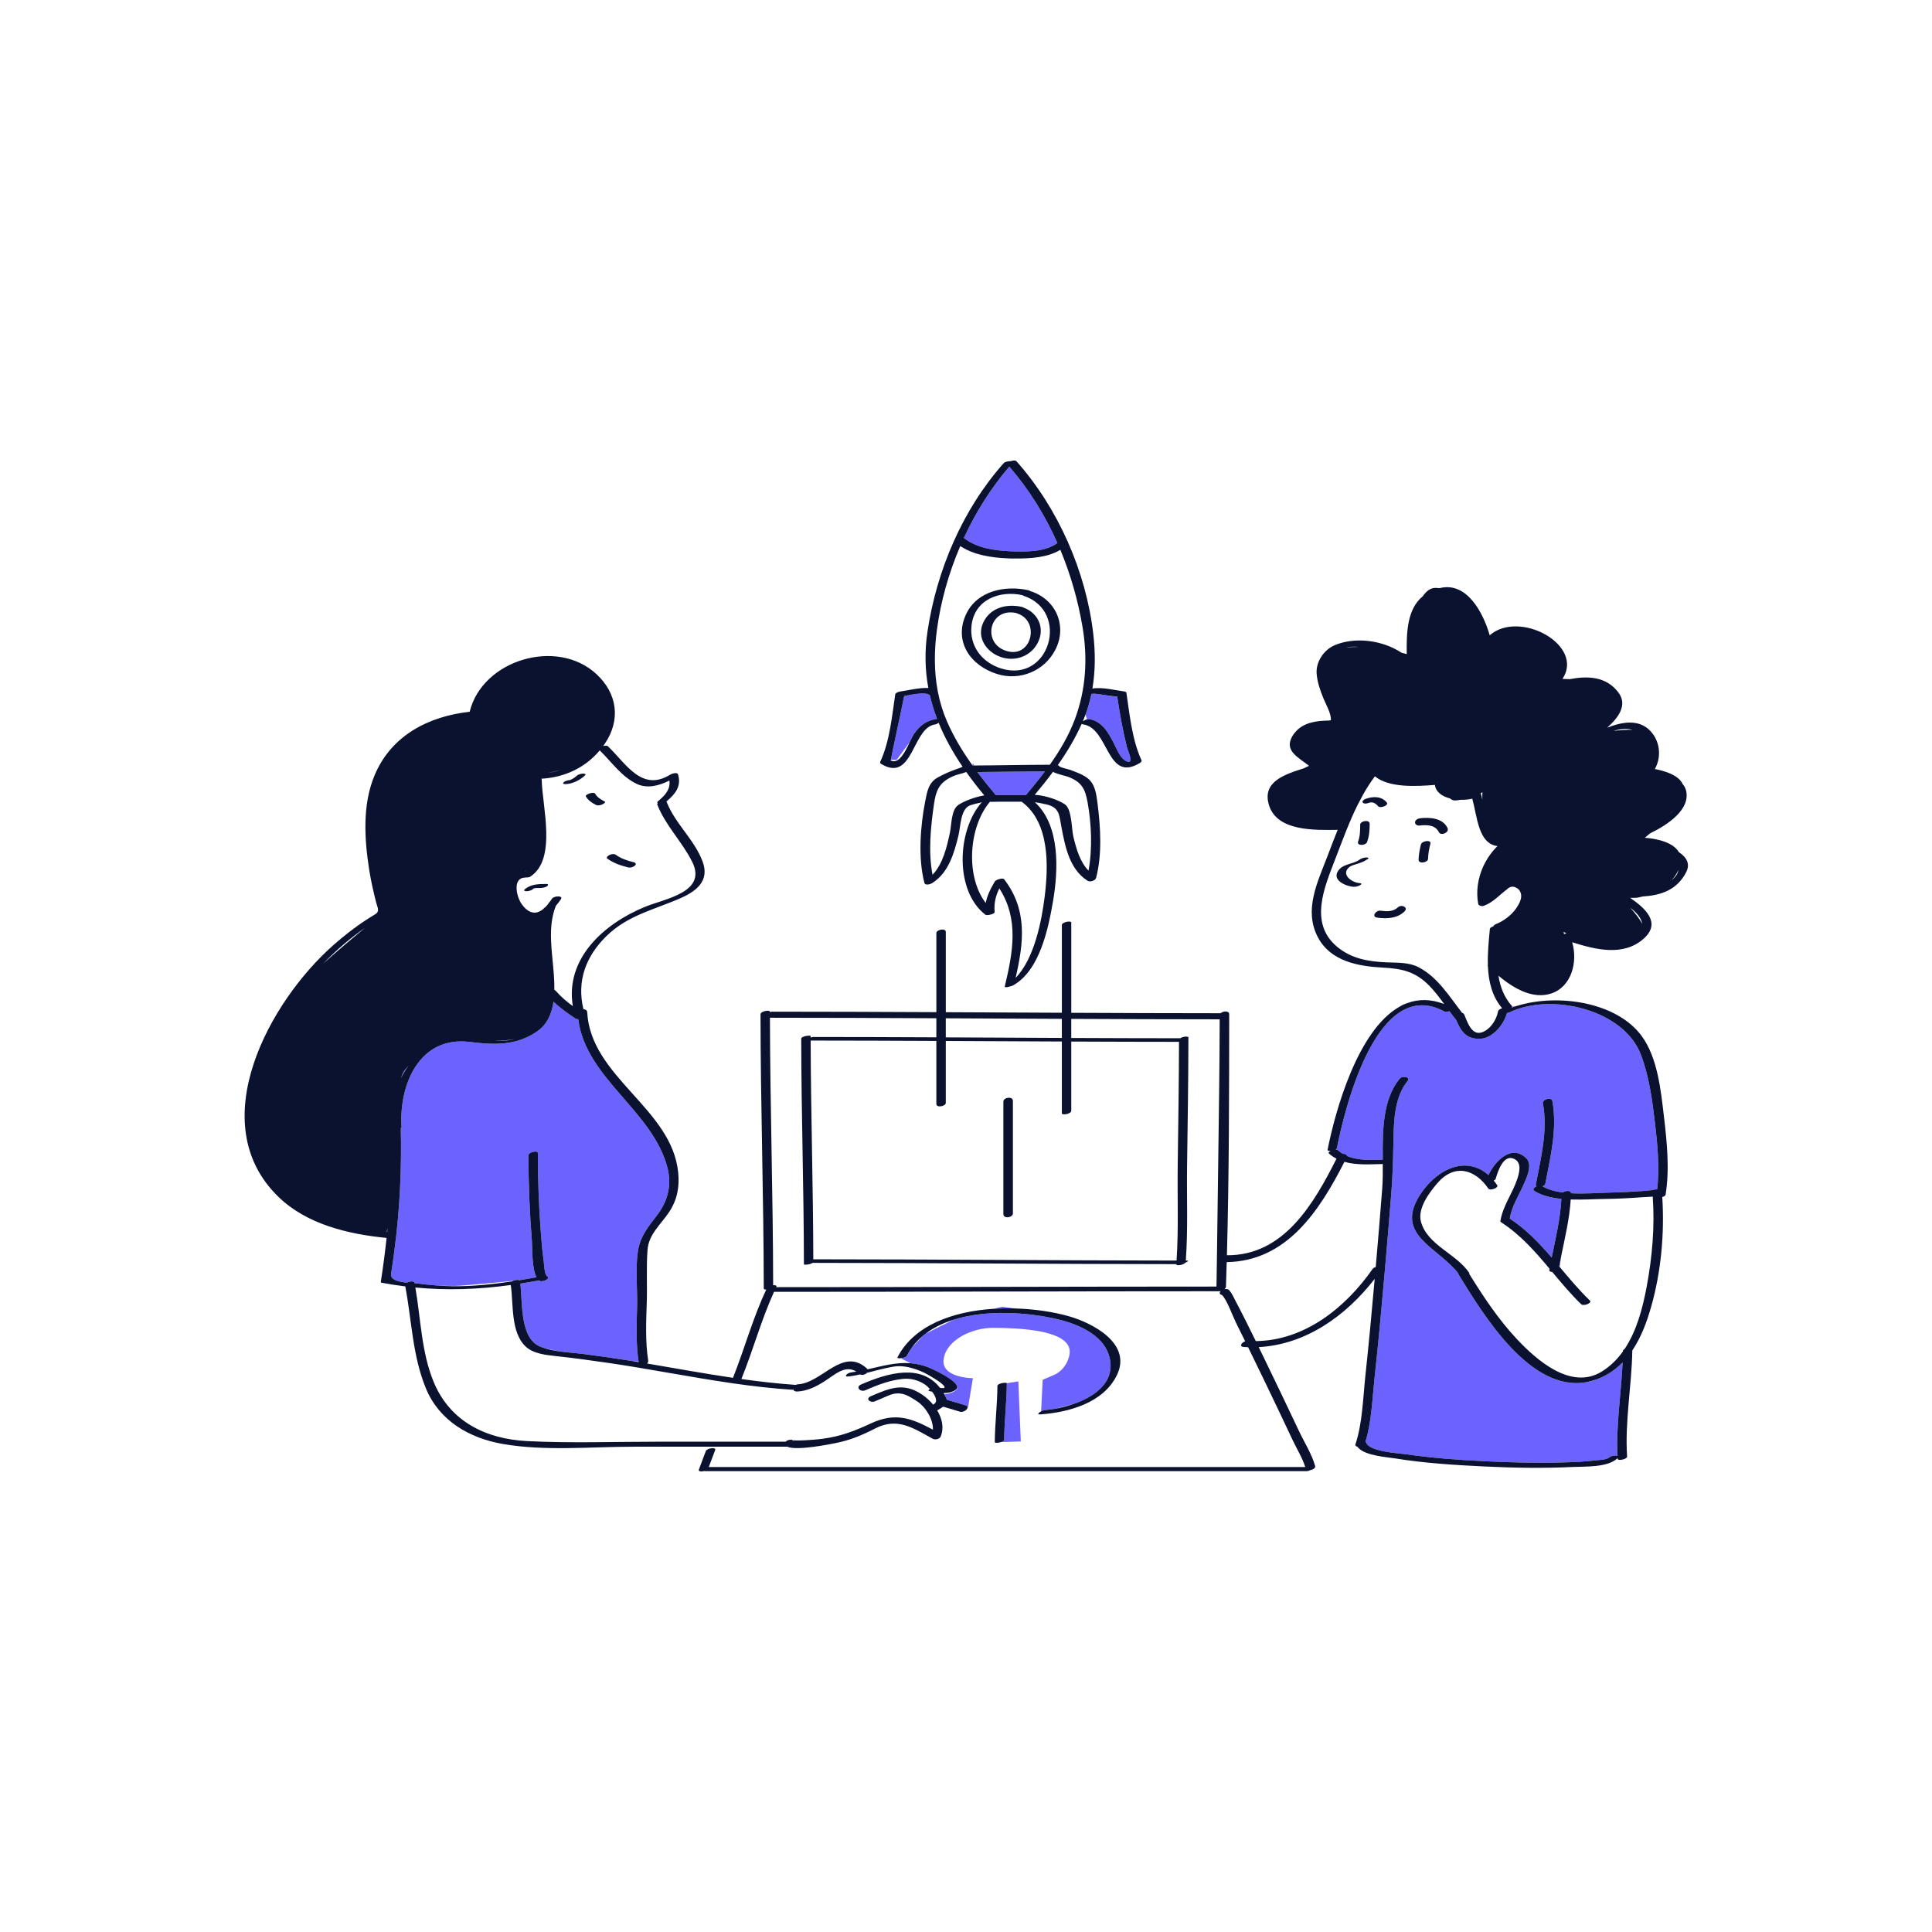 <?xml version="1.0" standalone="no"?>
<svg version="1.1" id="Layer_1" xmlns="http://www.w3.org/2000/svg" xmlns:xlink="http://www.w3.org/1999/xlink" x="0px" y="0px" width="595.28px" height="595.28px" viewBox="0 0 595.28 595.28" enable-background="new 0 0 595.28 595.28" xml:space="preserve">
<path id="color_x5F_2" fill="#6c63ff" d="M313.77,425.633l0.75,18.5l-6.104,0.203c0.541-0.167,0.987-0.422,0.99-0.743
	c0.046-5.796,0.766-11.553,0.813-17.348c0-0.021-0.012-0.037-0.023-0.055C311.754,425.969,313.77,425.633,313.77,425.633z
	 M312.653,403.15l-3.884-0.518l-2.753,0.636C308.238,403.122,310.463,403.092,312.653,403.15z M325.854,406.473
	c-8.895-2.088-21.787-3.092-32.109,0.173l-8.526,4.263c-0.317,0.24-0.629,0.487-0.933,0.743l-3.32,3.559
	c-0.578,0.793-1.106,1.637-1.572,2.539c-0.18,0.348-0.818,0.588-1.451,0.699l-0.172,0.185c0,0,1.197,0.599,2.786,1.394
	c2.051,0.162,4.151,0.652,6.356,1.645c1.107,0.498,8.105,3.736,8.025,5.782c0.083,0.234,0.049,0.463-0.168,0.68
	c-1.06,1.06-2.863,1.37-3.834,1.461c0.296,0.529,0.574,1.1,0.838,1.704c1.89,0.579,3.804,1.081,5.684,1.695
	c0.455,0.148,0.642,0.383,0.651,0.64h0.161l1.5-9c0,0-10,0-9-6s9-9.5,15-9.5c8.25,0,22.447,0.643,23.75,6.5
	c0.5,2.25-1.25,6.5-4.75,8s-3.5,1.5-3.5,1.5l-0.486,9.731c0.388-0.206,0.817-0.37,1.094-0.391c0.939-0.07,1.983-0.199,3.088-0.39
	l5.383-1.346c1.993-0.661,3.967-1.516,5.715-2.591c0.629-0.418,1.302-0.891,1.981-1.406c2.789-2.281,4.562-5.311,4.063-9.227
	C341.117,411.742,332.604,408.058,325.854,406.473z M344.306,215.124c-0.036-0.236-0.034-0.38-0.02-0.484
	c-0.841-0.099-1.681-0.196-2.522-0.279c-0.963-0.096-4.609-0.855-5.401-0.549l-0.124,0.207c-0.441,2.085-1.032,4.146-1.781,6.177
	l0.477,1.431c0.215-0.053,0.415-0.078,0.572-0.056c4.046,0.591,5.997,4.164,7.713,7.495c0.872,1.694,1.891,4.498,3.722,5.432
	c2.768,1.409,0.561-3.165,0.257-4.393C345.975,225.168,345.076,220.149,344.306,215.124z M281.6,226.162
	c1.723-2.506,3.799-4.169,6.858-4.616c0.104-0.016,0.196-0.021,0.285-0.026c-0.918-2.399-1.68-4.852-2.258-7.364
	c-0.039-0.017-0.081-0.031-0.114-0.053c-1.446-0.934-5.262-0.124-7.782,0.358c-0.728,3.864-3.813,17.806-4.11,19.672h1.791
	l4.023-5.46C280.783,227.641,281.217,226.718,281.6,226.162z M306.402,247.011c-0.396,0-0.793,0-1.188,0l0.056,0.122l3.052-0.122
	c-0.551,0-1.101,0-1.651,0C306.578,247.018,306.488,247.017,306.402,247.011z M299.66,235.864c0.147-0.001,0.295-0.003,0.443-0.004
	l-0.334-0.728l-0.164,0.654C299.624,235.813,299.642,235.839,299.66,235.864z M316.139,244.953c1.986-2.362,3.961-4.782,5.835-7.282
	c-6.944,0.028-13.889,0.172-20.834,0.213c1.761,2.345,3.604,4.636,5.504,6.889c0.041,0.049,0.067,0.098,0.082,0.147
	c0.059,0.009,0.114,0.021,0.171,0.03c3.066,0,6.131,0,9.197,0C316.109,244.95,316.122,244.953,316.139,244.953z M311.992,172.074
	c-0.629-0.009-1.275-0.028-1.93-0.059c0.623,0.074,1.199,0.117,1.707,0.117c0.348,0,0.725-0.019,1.12-0.05
	C312.587,172.081,312.286,172.078,311.992,172.074z M295.875,168.249c-0.012,0.025-0.023,0.053-0.034,0.078
	c0.099,0.033,0.211,0.07,0.333,0.111C296.074,168.375,295.973,168.314,295.875,168.249z M311.386,169.856
	c4.487,0.176,10.572,0.302,14.417-2.543c-3.782-8.537-8.724-16.541-14.826-23.53c-5.591,6.515-10.309,13.987-13.99,21.961
	c0.027,0.019,0.058,0.031,0.083,0.052C300.924,168.896,306.582,169.667,311.386,169.856z M465.898,310.165
	c-0.011,0.115-0.089,0.234-0.215,0.348c0.64-0.24,1.299-0.458,1.972-0.66L465.898,310.165z M480.967,387.317
	c-0.193,0.957-0.378,1.916-0.553,2.875c0.061,0.072,0.121,0.144,0.183,0.216L480.967,387.317z M418.27,446.133
	c0,0,0.128,0.021,0.361,0.061c-0.091-0.096-0.174-0.195-0.25-0.298C418.311,446.05,418.27,446.133,418.27,446.133z M431.27,310.133
	c-0.019,0.015-0.039,0.033-0.057,0.048c0.791-0.446,1.607-0.824,2.444-1.132C432.757,309.276,431.937,309.614,431.27,310.133z
	 M509.95,346.186c-0.839-7.093-1.812-14.541-4.377-21.255c-5.364-14.033-27.796-19.117-40.472-13.004
	c-0.174,0.084-0.465,0.149-0.781,0.189c-0.973,3.605-4.393,7.809-8.291,7.941c-4.463,0.152-5.916-2.459-7.476-6.009
	c-0.076-0.04-0.146-0.087-0.195-0.149c-0.61-0.763-1.199-1.547-1.782-2.339c-0.559,0.196-1.155,0.298-1.473,0.126
	c-20.478-11.115-30.501,28.482-33.189,42.076c-0.031,0.16-0.188,0.307-0.406,0.434c0.28-0.009,0.522,0.035,0.665,0.164
	c0.501,0.45,1.03,0.83,1.579,1.158c0.631-0.028,1.204,0.18,1.261,0.645c3.351,1.451,7.319,1.262,11.038,1.15
	c-0.059-8.824-0.1-18.391,5.18-24.928c0.777-0.963,3.546-0.646,2.402,0.77c-4.291,5.312-4.204,13.406-4.324,19.896
	c-0.088,4.768-0.227,9.493-0.601,14.246c-0.65,8.248-1.339,16.492-2.063,24.734c-0.957,10.896-1.945,21.794-3.139,32.668
	c-0.695,6.326-0.88,13.355-2.779,19.503c0.078,0.062,0.143,0.136,0.176,0.231c0.982,2.869,9.848,3.304,12.179,3.638
	c8.024,1.147,16.126,1.766,24.22,2.155c8.122,0.39,16.271,0.609,24.4,0.37c3.288-0.097,6.592-0.214,9.857-0.626
	c1.231-0.154,3.503-0.126,4.475-1.034c0.424-0.396,1.797-0.583,2.355-0.348c-0.486-9.585,1.128-19.215,1.563-28.806
	c-2.158,2.209-4.754,4.016-7.935,5.208c-0.069,0.026-0.138,0.042-0.207,0.066c-0.907,0.382-1.857,0.656-2.846,0.78
	c-17.483,3.345-32.072-21.021-39.548-33.138c-0.07-0.114-0.093-0.227-0.086-0.337c-6.207-8.049-19.605-11.721-11.974-23.932
	c5.075-8.119,14.296-12.59,21.27-6.375c2.052-4.404,7.208-9.654,11.704-5.11c1.947,1.968-0.012,6.123-0.897,8.09
	c-1.505,3.345-3.683,6.752-4.247,10.429c5.047,3.328,9.081,7.563,12.916,12.007c1.221-5.993,2.67-11.965,2.984-18.077
	c-3.035-0.301-5.921-0.974-8.242-2.388c-0.771-0.471-0.207-1.126,0.592-1.476c-0.169-0.138-0.258-0.339-0.205-0.619
	c1.557-8.268,3.715-16.493,2.174-24.934c-0.235-1.29,2.671-2.023,2.898-0.777c1.572,8.617-0.556,16.996-2.146,25.449
	c-0.073,0.388-0.43,0.691-0.869,0.884c1.75,1.019,3.911,1.592,6.234,1.897c0.78-0.6,2.557-0.752,2.541,0.234
	c4.045,0.229,8.283-0.115,11.509-0.191c0.831-0.02,1.661-0.056,2.492-0.082l7.001-0.351c0.249-0.018,0.499-0.025,0.748-0.045
	c1.056-0.083,2.112-0.162,3.163-0.286c0.55-0.064,1.382-0.444,1.057-0.153c0.186-0.087,0.386-0.153,0.589-0.195
	C511.354,359.71,510.727,352.757,509.95,346.186z M124.77,329.633c-0.481,0.589-0.879,1.459-1.211,2.521
	c0.645-1.304,1.407-2.56,2.301-3.763C125.486,328.794,125.119,329.205,124.77,329.633z M178.17,314.03
	c-0.303,0.015-0.594-0.038-0.824-0.191c-2.398-1.601-4.729-3.244-6.803-5.211c-0.509,3.565-1.85,6.9-4.951,9.084
	c-6.417,4.516-13.3,4.27-20.776,3.326c-15.735-1.986-21.91,13.354-21.097,26.207c0.008,0.131-0.078,0.253-0.222,0.363
	c0.281,12.553-0.307,25.076-1.956,37.538c-0.324,2.445-0.656,4.89-1.037,7.327c-0.299,1.916,2.463,2.494,4.896,2.732
	c0.814-0.456,2.2-0.584,2.319,0.039c0.009,0.045,0.016,0.09,0.024,0.135c0.267,0.02,0.507,0.038,0.688,0.061
	c1.896,0.237,3.797,0.445,5.702,0.601c2.847,0.169,5.585,0.238,7.636,0.092c6.448-0.46,14.998-1.344,16.31-1.479
	c0.645-0.294,1.519-0.404,1.923-0.182c1.773-0.291,3.545-0.604,5.314-0.93c-1.511-2.787-1.262-9.081-1.43-11.167
	c-0.706-8.766-1.042-17.561-1.066-26.354c-0.003-1.097,2.896-1.637,2.898-0.775c0.021,7.9,0.27,15.813,0.859,23.692
	c0.236,3.147,0.471,6.307,0.921,9.433c0.123,0.854,0.216,4.401,1.115,4.924c1.159,0.674-1.523,1.832-2.314,1.373
	c-0.084-0.049-0.157-0.123-0.235-0.187c-0.119,0.042-0.239,0.078-0.359,0.101c-1.807,0.337-3.601,0.641-5.386,0.918
	c0.739,5.952-0.227,16.895,6.259,19.479c0.447,0.178,0.905,0.329,1.365,0.472l3.877,0.861c2.686,0.411,5.446,0.555,8.075,0.896
	c4.864,0.631,9.722,1.313,14.564,2.096l2.296,0.229c-0.791-5.469-0.637-11.043-0.459-16.55c0.153-4.721-0.376-9.979-0.027-14.821
	c0-0.007,0-0.021,0-0.027c0-0.016,0.005-0.034,0.006-0.051c0.068-0.932,0.158-1.853,0.306-2.746
	c0.728-4.426,3.128-7.368,5.796-10.813c3.329-4.296,4.658-9.245,3.31-14.604C201.247,342.276,180.486,332.318,178.17,314.03z
	 M158.605,320.155c-2.011,0.363-4.174,0.51-6.316,0.554c0.805,0.024,1.619,0.024,2.443-0.013
	C156.174,320.632,157.455,320.444,158.605,320.155z M119.152,379.605c0.046,0.005,0.092,0.009,0.138,0.015
	c0.042-0.408,0.083-0.815,0.123-1.223l-0.269,1.141L119.152,379.605z"></path>
<path id="color_x5F_1" d="M187.111,264.548c-0.552-0.397,0.521-1.058,0.773-1.164c0.598-0.252,1.363-0.369,1.918,0.029
	c1.674,1.204,3.565,1.784,5.541,2.279c0.582,0.146,0.748,0.606,0.275,1.026c-0.502,0.445-1.388,0.715-2.049,0.55
	C191.234,266.683,189.085,265.968,187.111,264.548z M183.599,248c0.573,0.292,1.312,0.122,1.885-0.097
	c0.118-0.045,1.365-0.67,0.832-0.942c-1.06-0.541-2.324-1.291-2.909-2.368c-0.443-0.816-3.207,0.206-2.898,0.775
	C181.161,246.572,182.408,247.392,183.599,248z M162.338,274.596c0.655-0.044,1.441-0.248,1.936-0.705
	c0.068-0.063,0.137-0.126,0.214-0.176c0.069-0.007,0.292-0.064,0.344-0.069c0.562-0.054,1.13-0.047,1.693-0.047
	c0.703,0,1.454-0.154,2.05-0.549c0.441-0.293,0.396-0.688-0.185-0.688c-2.323,0.001-4.936,0.032-6.749,1.708
	C161.141,274.532,162.076,274.614,162.338,274.596z M174.339,241.598c2.124-0.096,4.413-1.253,5.935-2.706
	c0.489-0.467-0.426-0.547-0.698-0.528c-0.646,0.044-1.451,0.244-1.935,0.706c-0.363,0.348-0.77,0.646-1.207,0.894
	c-0.234,0.132-0.479,0.254-0.729,0.354c-0.443,0.178-0.192,0.049-0.13,0.046c-0.63,0.028-1.473,0.246-1.935,0.706
	C173.161,241.546,174.059,241.61,174.339,241.598z M420.831,264.2c-0.68,0.065-1.388,0.275-1.942,0.68
	c-2.078,1.517-5.18,1.148-6.686,3.598c-1.777,2.887,2.785,4.678,4.888,4.762c0.678,0.027,1.471-0.202,2.05-0.549
	c0.479-0.287,0.38-0.564-0.157-0.586c-2.145-0.086-5.775-2.357-3.517-4.698c0.75-0.777,2.064-1.017,3.051-1.343
	c1.06-0.353,2.08-0.775,2.984-1.436C422.052,264.227,421.016,264.183,420.831,264.2z M430.747,279.55
	c-1.545,1.421-3.413,1.31-5.377,1.047c-1.448-0.193-2.946,1.881-0.994,2.143c2.929,0.391,6.015,0.273,8.303-1.832
	C434.123,279.579,431.838,278.546,430.747,279.55z M437.809,260.214c-0.377,1.534-0.695,3.093-0.721,4.678
	c-0.022,1.41,2.902,0.896,2.922-0.275c0.025-1.584,0.344-3.144,0.721-4.678C441.047,258.65,438.095,259.049,437.809,260.214z
	 M419.094,254.095c-0.001,1.735-0.017,3.499-0.629,5.146c-0.554,1.49,2.343,1.304,2.742,0.229c0.689-1.854,0.807-3.69,0.809-5.65
	C422.016,252.408,419.095,252.931,419.094,254.095z M424.607,248.405c0.62,0.77,3.406-0.244,2.691-1.129
	c-1.643-2.037-4.338-1.935-6.594-1.103c-0.347,0.128-1.228,0.686-0.775,1.151c0.461,0.477,1.397,0.214,1.916,0.022
	C422.939,246.944,423.932,247.568,424.607,248.405z M437.582,252.114c-0.662,0.075-1.508,0.451-1.584,1.217
	c-0.071,0.723,0.748,1.101,1.361,1.031c2.235-0.252,4.868-0.253,5.986,2.051c0.603,1.238,3.34,0.12,2.645-1.313
	C444.498,252.031,440.562,251.778,437.582,252.114z M519.527,268.762c-2.877,5.569-7.93,7.112-13.36,7.46
	c-1.023,0.273-1.878,0.411-2.397,0.411c-0.53,0-1.031,0-1.502,0c4.615,3.164,9.625,7.645,4.281,12.493
	c-6.227,5.65-14.85,3.502-22.139,1.195c1.803,6.008-0.191,13.791-6.523,15.81c-1.331,0.425-2.67,0.559-4,0.473
	c-0.069,0.018-0.117,0.029-0.117,0.029l-0.068-0.044c-4.333-0.348-8.543-3.047-12.006-5.963c0.54,3.427,1.734,6.65,4.121,9.301
	c0.068,0.076,0.09,0.156,0.082,0.238c-0.011,0.115-0.089,0.234-0.215,0.348c0.64-0.24,1.299-0.458,1.972-0.66
	c12.512-3.772,30.433-1.095,38.125,9.293c4.985,6.732,5.957,16.872,6.911,24.935c0.931,7.877,1.771,16.169,0.5,24.057
	c-0.045,0.28-0.491,0.528-1.019,0.687c0.714,11.197-0.358,22.968-3.406,33.746c-1.349,4.767-3.131,9.518-5.826,13.523
	c-0.181,10.866-2.32,21.792-1.606,32.658c0.059,0.894-2.855,1.431-2.898,0.777c-0.006-0.093-0.008-0.186-0.014-0.278
	c-0.028,0.03-0.049,0.06-0.084,0.092c-3.066,2.865-9.898,2.47-13.709,2.655c-9.137,0.443-18.314,0.274-27.449-0.164
	c-9.15-0.44-18.376-1.022-27.428-2.492c-2.303-0.375-8.895-0.794-11.121-3.147c-0.091-0.096-0.174-0.195-0.25-0.298
	c-0.037-0.05-0.078-0.098-0.111-0.148c-0.464-0.069-0.77-0.316-0.616-0.782c2.149-6.566,2.304-14.197,3.033-21.011
	c1.067-9.962,1.997-19.938,2.875-29.918c-8.794,11.369-21.248,20.266-35.733,21.025c0.672,1.382,1.342,2.764,2.013,4.146
	c3.502,7.22,6.968,14.457,10.392,21.715c1.623,3.441,3.976,7.129,4.992,10.818c0.139,0.502-0.506,0.871-0.861,1.039
	c-0.002,0.001-0.004,0.002-0.007,0.003c-0.184,0.087-0.373,0.14-0.559,0.167c-0.397,0.188-0.842,0.33-1.121,0.33
	c-61.778,0-123.556,0-185.334,0c-0.152,0-0.27-0.01-0.372-0.024c-0.887,0.23-1.871,0.139-1.649-0.44
	c0.724-1.895,1.437-3.793,2.143-5.694c0.356-0.961,3.254-1.327,2.896-0.365c-0.653,1.763-1.316,3.521-1.985,5.278
	c0.07-0.012,0.138-0.02,0.196-0.02c61.199,0,122.397,0,183.597,0c-0.883-2.813-2.619-5.611-3.855-8.237
	c-2.78-5.91-5.588-11.807-8.421-17.691c-1.767-3.67-3.545-7.335-5.337-10.993c-0.43-0.015-0.858-0.029-1.291-0.059
	c-1.626-0.108-0.7-1.384,0.385-1.774c-0.956-1.941-1.906-3.886-2.878-5.819c-0.771-1.533-2.846-7.213-4.298-8.454
	c-0.422-0.064-0.718-0.276-0.656-0.687c0.029-0.195,0.142-0.363,0.283-0.515c-0.152,0.042-0.297,0.067-0.421,0.067
	c-45.73,0.003-91.461,0.175-137.191,0.181c-3.977,8.716-6.453,17.999-10.063,26.866c5.575,0.781,11.161,1.422,16.757,1.806
	c0.202-0.104,0.436-0.177,0.702-0.191c7.4-0.391,13.733-11.624,21.183-4.9c0.106,0.097,0.179,0.194,0.235,0.294
	c4.557-1.027,8.788-2.235,13.255-1.881c2.051,0.162,4.151,0.652,6.356,1.645c1.107,0.498,8.105,3.736,8.025,5.782
	c-0.012,0.287-0.16,0.551-0.487,0.78c-1.052,0.738-2.37,0.994-3.724,1.004c0.07,0.119,0.141,0.234,0.209,0.356
	c0.296,0.529,0.574,1.1,0.838,1.704c1.89,0.579,3.804,1.081,5.684,1.695c0.455,0.148,0.642,0.383,0.651,0.64
	c0.028,0.728-1.388,1.64-2.319,1.335c-1.718-0.562-3.465-1.026-5.197-1.545c-0.441,0.321-0.91,0.596-1.483,0.949
	c-0.121,0.074-0.241,0.125-0.362,0.166c1.506,2.48,2.189,5.363,1.088,8.076c-0.35,0.861-1.78,1.07-2.502,0.67
	c-6.037-3.342-10.865-6.66-17.697-3.146c-4.102,2.11-7.794,3.651-12.346,4.533c-1.45,0.282-11.779,2.406-14.72,1.078
	c-15.768,0-31.534,0-47.302,0c-13.172,0-27.302,1.424-40.348-0.841c-10.26-1.781-19.549-7.107-23.684-17.095
	c-4.146-10.019-4.387-20.921-6.355-31.454c-2.412-0.299-4.84-0.668-7.293-1.132c-0.209-0.04-0.282-0.169-0.252-0.358
	c0.7-4.481,1.287-8.963,1.773-13.447c-11.777-1.152-24.537-4.149-33.301-12.635c-23.48-22.733-2.755-60.355,17.055-77.715
	c3.188-2.794,6.538-5.434,10.105-7.731c0.865-0.558,1.731-1.115,2.617-1.638c1.561-0.921,0.662-2.188,0.275-3.748
	c-0.813-3.274-1.578-6.569-2.102-9.905c-1.487-9.479-2.159-20.033,1.623-29.107c5.146-12.351,16.623-18.218,29.326-19.644
	c3.893-15.969,26.915-22.926,39.107-11.555c6.391,5.961,7.514,14.078,2.505,21.453c-0.158,0.233-0.329,0.451-0.493,0.677
	c0.588-0.168,1.207-0.198,1.481,0.064c5.678,5.435,10.433,14.191,19.271,8.696c0.4-0.25,2.095-0.803,2.325-0.043
	c1.125,3.723-0.883,6.084-3.587,8.371c0.038,0.036,0.067,0.079,0.087,0.129c2.641,6.763,8.675,11.723,11.119,18.481
	c2.063,5.701-1.752,8.889-6.647,11.071c-8.097,3.61-16.33,5.252-22.968,11.72c-6.397,6.234-9.26,13.858-7.152,22.593
	c0.601,0.017,1.131,0.283,1.163,0.898c1.063,20.048,26.056,29.646,28.032,49.369c0.447,4.459-0.273,8.384-2.745,12.156
	c-2.484,3.793-6.332,6.844-6.698,11.705c-0.401,5.316-0.063,10.781-0.235,16.125c-0.193,5.998-0.481,12.08,0.444,18.033
	c0.053,0.338-0.098,0.636-0.354,0.872c8.789,1.493,17.615,3.107,26.471,4.415c3.594-9.008,6.099-18.418,10.262-27.199
	c-0.44,0.01-0.777-0.083-0.777-0.313c-0.021-28.169-0.979-56.33-1-84.5c0-0.971,2.897-1.451,2.898-0.775c0,0.031,0,0.063,0,0.094
	c0.205-0.077,0.412-0.127,0.605-0.127c16.893,0.002,33.786,0.071,50.679,0.151c0-8.13,0-16.259,0-24.388
	c0-1.043,2.908-1.629,2.908-0.324c0,8.242,0,16.483,0,24.726c11.921,0.058,23.842,0.112,35.763,0.169c0-9.004,0-18.008,0-27.012
	c0-0.97,2.898-1.449,2.898-0.775c0,9.267,0,18.533,0,27.801c15.338,0.07,30.676,0.127,46.014,0.133
	c0.729-0.704,2.645-0.836,2.644,0.301c-0.015,24.723-0.034,49.533-0.702,74.266c17.518,0.133,26.737-15.824,33.764-29.75
	c-0.82-0.428-1.605-0.945-2.331-1.598c-0.249-0.223,0.056-0.537,0.542-0.791c-0.563,0.041-1.018-0.061-0.955-0.379
	c2.335-11.805,9.197-36.753,22.166-44.061c0.791-0.446,1.607-0.824,2.444-1.132c3.384-1.242,7.146-1.293,11.307,0.301
	c-1.401-1.924-2.83-3.826-4.478-5.526c-4.288-4.428-8.38-5.371-14.367-5.689c-7.626-0.404-16.171-1.902-20.089-9.405
	c-4.39-8.405-0.063-16.952,3.019-25.044c1.014-2.661,2.023-5.345,3.099-8.002c-6.983,0.086-18.526,0.501-21.11-7.453
	c-2.39-7.358,4.787-9.623,10.676-11.505c0.61-0.304,1.148-0.559,1.616-0.771c-3.239-2.563-7.733-4.606-5.197-9.024
	c0.146-0.311,0.375-0.645,0.655-0.983c0.02-0.026,0.035-0.051,0.056-0.077c0.065-0.086,0.139-0.157,0.206-0.239
	c2.532-3.069,6.608-3.578,10.515-3.63c0.196-0.043,0.364-0.078,0.518-0.111c0.049-2.17-1.572-4.877-2.266-6.588
	c-1.012-2.498-1.909-4.951-2.141-7.654c-0.316-3.694,2.21-7.454,5.595-8.872c6.246-2.616,14.648-1.565,20.549,2.331
	c0.731,0.183,1.289,0.336,1.614,0.43c-0.1-6.693,0.094-13.874,4.967-17.85c1.052-1.554,2.327-2.552,3.87-2.552
	c0.463,0,0.906,0.024,1.335,0.067c0.017-0.004,0.031-0.01,0.048-0.014c8.313-2.023,13.365,7.627,15.34,14.547
	c9.185-7.976,29.325,3.004,22.424,13.443c0.658,0.018,1.407,0.044,2.209,0.08c5.544-1.052,11.281-0.883,15.025,4.102
	c2.914,3.877-0.02,7.797-3.479,10.857c4.677-1.828,9.762-2.716,13.272,0.951c3.121,3.261,3.503,8.102,1.437,11.779
	c2.728,0.514,7.272,1.777,8.545,4.6c0.526,0.618,0.921,1.328,1.104,2.168c1.261,5.782-5.72,10.433-11.116,13.049
	c-0.992,0.854-1.643,1.37-1.643,1.37s8.169,0.329,10.506,4.419C519.586,264.079,520.905,266.095,519.527,268.762z M514.537,250.797
	c0.397-0.413,0.758-0.838,1.072-1.272C515.266,249.952,514.906,250.378,514.537,250.797z M112.488,285.858
	c-4.575,3.221-8.941,6.947-12.93,11.08C103.304,293.522,108.516,289.143,112.488,285.858z M168.928,238.09
	c1.276-0.166,2.53-0.445,3.75-0.821C171.338,237.616,170.048,237.886,168.928,238.09z M161.729,268.599
	c0.047-0.004,0.091-0.01,0.139-0.013c0.077-0.06,0.158-0.115,0.231-0.179C161.974,268.464,161.851,268.527,161.729,268.599z
	 M160.544,278.257c0.869,1.329,2.237,2.849,3.95,2.939c1.074,0.059,2.045-0.416,2.9-1.116c0.234-0.263,0.375-0.447,0.375-0.447
	s0.004,0.044,0.009,0.11c0.416-0.389,0.8-0.822,1.153-1.264c0.035-0.075,0.063-0.158,0.1-0.232c0.053-0.105,0.16-0.197,0.297-0.279
	c0.279-0.375,0.534-0.742,0.764-1.078c0.607-0.889,3.555-1.024,2.73,0.182c-0.475,0.694-0.993,1.383-1.556,2.035
	c-2.668,6.748-1.081,14.281-0.607,21.331c0.099,1.464,0.172,3.017,0.147,4.584c0.184,0.064,0.348,0.163,0.474,0.31
	c1.544,1.802,3.333,3.294,5.224,4.672c-2.428-14.545,9.434-25.351,22.231-30.592c6.258-2.563,19.231-4.481,14.536-13.879
	c-3.102-6.205-8.215-11.138-10.764-17.664c-0.052-0.133,0.024-0.274,0.176-0.41c-0.237-0.112-0.264-0.318,0.13-0.646
	c2.193-1.826,3.789-3.612,3.439-6.311c-3.112,1.575-6.79,2.575-10.05,1.035c-4.705-2.224-7.763-6.778-11.414-10.329
	c-4.544,5.431-10.931,8.332-17.98,8.732c0.066,0.116,0.109,0.253,0.112,0.417c0.121,7.97,4.747,24.398-3.515,29.74
	c-0.35,0.227-0.822,0.296-1.26,0.254c-0.113,0.025-0.231,0.044-0.356,0.047C157.858,270.488,159.149,276.123,160.544,278.257z
	 M152.289,320.709c0.805,0.024,1.619,0.024,2.443-0.013c1.441-0.064,2.723-0.252,3.873-0.541
	C156.595,320.519,154.432,320.665,152.289,320.709z M123.559,332.154c0.645-1.304,1.407-2.56,2.301-3.763
	c-0.373,0.402-0.74,0.813-1.09,1.241C124.288,330.222,123.891,331.092,123.559,332.154z M119.413,378.397l-0.269,1.141l-0.016,0.064
	c0.008,0.001,0.016,0.002,0.023,0.003c0.046,0.005,0.092,0.009,0.138,0.015C119.332,379.212,119.373,378.805,119.413,378.397z
	 M127.743,395.38c0.267,0.02,0.507,0.038,0.688,0.061c1.896,0.237,3.797,0.445,5.702,0.601c1.738,0.141,3.479,0.237,5.223,0.257
	c6.198,0.069,12.323-0.554,18.419-1.48c0.093-0.059,0.193-0.115,0.304-0.164c0.645-0.294,1.519-0.404,1.923-0.182
	c1.773-0.291,3.545-0.604,5.314-0.93c-1.511-2.787-1.262-9.081-1.43-11.167c-0.706-8.766-1.042-17.561-1.066-26.354
	c-0.003-1.097,2.896-1.637,2.898-0.775c0.021,7.9,0.27,15.813,0.859,23.692c0.236,3.147,0.471,6.307,0.921,9.433
	c0.123,0.854,0.216,4.401,1.115,4.924c1.159,0.674-1.523,1.832-2.314,1.373c-0.084-0.049-0.157-0.123-0.235-0.187
	c-0.119,0.042-0.239,0.078-0.359,0.101c-1.807,0.337-3.601,0.641-5.386,0.918c0.739,5.952-0.227,16.895,6.259,19.479
	c0.447,0.178,0.905,0.329,1.365,0.472c1.258,0.39,2.558,0.66,3.877,0.861c2.686,0.411,5.446,0.555,8.075,0.896
	c4.864,0.631,9.722,1.313,14.564,2.096c0.235,0.038,0.472,0.07,0.708,0.108c0.535,0.088,1.072,0.182,1.607,0.271
	c-0.008-0.05-0.013-0.1-0.02-0.149c-0.791-5.469-0.637-11.043-0.459-16.55c0.153-4.721-0.376-9.979-0.027-14.821
	c0.002-0.026,0.004-0.052,0.006-0.078c0.068-0.932,0.158-1.853,0.306-2.746c0.728-4.426,3.128-7.368,5.796-10.813
	c3.329-4.296,4.658-9.245,3.31-14.604c-4.439-17.643-25.2-27.601-27.517-45.889c-0.303,0.015-0.594-0.038-0.824-0.191
	c-2.398-1.601-4.729-3.244-6.803-5.211c-0.509,3.565-1.85,6.9-4.951,9.084c-6.417,4.516-13.3,4.27-20.776,3.326
	c-15.735-1.986-21.91,13.354-21.097,26.207c0.008,0.131-0.078,0.253-0.222,0.363c0.281,12.553-0.307,25.076-1.956,37.538
	c-0.324,2.445-0.656,4.89-1.037,7.327c-0.299,1.916,2.463,2.494,4.896,2.732c0.814-0.456,2.2-0.584,2.319,0.039
	C127.728,395.29,127.734,395.335,127.743,395.38z M226.053,426.258c-0.186-0.003-0.35-0.025-0.476-0.07
	c-12.829-1.854-25.587-4.426-38.369-6.286c-5.301-0.771-10.612-1.497-15.939-2.07c-3.056-0.328-6.996-0.729-9.36-2.995
	c-4.613-4.421-3.665-12.991-4.531-18.907c-9.885,1.355-19.525,1.723-29.398,0.772c1.672,9.683,1.854,19.947,5.645,29.103
	c5.035,12.162,16.032,17.566,28.769,18.217c13.281,0.679,26.68,0.19,39.976,0.19c13.229,0,26.459,0,39.689,0
	c0.66-0.695,2.34-0.913,2.646,0c0.001,0,0.002,0,0.003,0c-0.22-0.712-0.579-0.392,0.527-0.38c0.933,0.01,1.866-0.008,2.798-0.06
	c1.834-0.102,3.67-0.231,5.492-0.473c5.568-0.736,9.84-2.412,14.861-4.745c7.514-3.49,12.564-1.549,19.062,1.955
	c0.112-3.233-2.257-6.979-4.733-8.635c-2.881-1.927-5.256-3.434-8.871-1.924c-1.425,0.596-2.84,1.215-4.26,1.822
	c-1.444,0.619-3.085-0.799-1.25-1.584c5.857-2.508,10.053-4.321,15.75-0.512c1.217,0.813,2.413,1.889,3.432,3.128
	c0.084-0.073,0.18-0.146,0.292-0.216c1.191-0.736,0.455-2.381-0.6-3.775c-0.321-0.074-0.634-0.151-0.929-0.23
	c-0.387-0.104-0.184-0.355,0.238-0.604c-0.534-0.592-1.064-1.074-1.416-1.313c-2.077-1.409-4.422-2.057-6.943-1.801
	c-4.067,0.413-7.83,1.878-11.548,3.506c-1.51,0.66-3.119-0.988-1.303-1.783c8.587-3.758,18.539-6.362,24.313,1.016
	c3.057,0.59,0.494-1.477-1.252-2.557c-1.609-0.994-3.243-2.026-5.016-2.713c-2.586-1.002-5.285-1.708-8.084-1.244
	c-2.76,0.457-5.44,1.224-8.145,1.899c-0.484,0.532-1.448,0.841-2.08,0.493c-1.102,0.244-2.21,0.457-3.334,0.61
	c-2.033,0.277-0.742-1.058,0.496-1.227c0.557-0.076,1.107-0.163,1.65-0.258c-3.467-2.148-6.575,0.919-9.766,2.957
	c-2.638,1.685-5.26,3.019-8.434,3.186c-0.711,0.038-1.095-0.233-1.221-0.599c-0.148,0.035-0.281,0.054-0.384,0.047
	C238.029,427.81,232.033,427.114,226.053,426.258z M291.411,319.628c11.921,0.057,23.842,0.113,35.763,0.168
	c0-1.958,0-3.916,0-5.873c-11.921-0.057-23.842-0.111-35.763-0.169C291.411,315.712,291.411,317.67,291.411,319.628z
	 M288.503,340.143c0-6.474,0-12.946,0-19.421c-12.908-0.06-25.816-0.108-38.726-0.113c0.049,22.468,0.777,44.93,0.813,67.398
	c37.309,0.008,74.617,0.366,111.926,0.392c0.646-9.647,0.229-19.506,0.354-29.158c0.163-12.744,0.38-25.491,0.396-38.236
	c-11.064-0.003-22.129-0.039-33.193-0.087c0,7.114,0,14.228,0,21.342c0,0.97-2.898,1.449-2.898,0.775c0-7.377,0-14.754,0-22.131
	c-11.921-0.053-23.842-0.11-35.763-0.168c0,6.361,0,12.723,0,19.083C291.411,340.861,288.503,341.447,288.503,340.143z
	 M375.804,314.067c-15.243-0.004-30.487-0.062-45.731-0.131c0,1.957,0,3.915,0,5.873c11.188,0.049,22.377,0.086,33.566,0.092
	c0.779-0.529,2.527-0.703,2.527-0.246c-0.01,13.299-0.24,26.599-0.412,39.895c-0.124,9.554,0.309,19.318-0.389,28.854
	c0.102,0,0.202,0.001,0.303,0.001c0.773,0,0.258,0.346-0.443,0.648c-0.534,0.701-2.775,1.064-2.78,0.508
	c-0.001-0.011-0.001-0.021-0.001-0.033c0-0.008,0.004-0.016,0.004-0.023c0.001-0.001,0.001-0.002,0.001-0.003
	c-37.363-0.015-74.725-0.375-112.089-0.392c-0.686,0.512-2.663,0.725-2.664,0.418c-0.02-23.171-0.801-46.336-0.822-69.508
	c0-0.759,2.897-1.146,2.898-0.775c0,0.147,0.002,0.295,0.002,0.442c0.322-0.107,0.609-0.181,0.752-0.181
	c12.659,0.002,25.318,0.05,37.978,0.107c0-1.958,0-3.916,0-5.874c-17.092-0.082-34.184-0.152-51.276-0.156
	c0.061,27.475,0.965,54.942,0.991,82.418c0.648-0.054,1.169,0.073,0.996,0.432c-0.025,0.053-0.047,0.106-0.072,0.159
	c45.22-0.004,90.438-0.171,135.656-0.178c0.011-0.119,0.027-0.302,0.032-0.604c0.014-0.863,0.027-1.726,0.04-2.588
	c0.041-2.764,0.081-5.526,0.12-8.29c0.119-8.431,0.232-16.861,0.34-25.292C375.525,344.452,375.781,329.259,375.804,314.067z
	 M456.24,244.364c0.186,0.583,0.344,1.276,0.489,2.041c-0.048-1.459,0.04-2.272,0.04-2.272S456.575,244.222,456.24,244.364z
	 M414.71,199.51c1.299-0.146,2.623-0.204,3.938-0.196C417.27,199.204,415.933,199.254,414.71,199.51z M423.883,390.396
	c0.007-0.078,0.014-0.156,0.021-0.234c0.689-7.948,1.358-15.899,1.975-23.854c0.185-2.391,0.194-4.977,0.181-7.648
	c-3.842,0.069-8.088,0.397-11.82-0.676c-7.716,15.139-17.792,30.607-36.275,30.898c-0.072,2.55-0.145,5.1-0.232,7.648
	c-0.004,0.127-0.069,0.246-0.152,0.358c-0.034,0.053-0.082,0.107-0.138,0.163c-0.013,0.012-0.024,0.024-0.038,0.037
	c-0.043,0.039-0.092,0.079-0.144,0.119c0.583-0.105,1.188-0.023,1.491,0.334c0.838,0.988,1.406,2.309,2.006,3.443
	c2.133,4.036,4.164,8.126,6.168,12.229c15.023-0.152,27.68-10.283,36.021-22.263C423.12,390.699,423.479,390.513,423.883,390.396z
	 M509.232,368.771c-0.002-0.031,0.006-0.062,0.008-0.092c-1.058,0.128-2.166,0.121-3.006,0.187c-4,0.312-8.013,0.504-12.024,0.555
	c-3.011,0.038-6.644,0.278-10.247,0.161c-0.373,5.992-1.802,11.854-2.996,17.736c-0.193,0.957-0.378,1.916-0.553,2.875
	c0.061,0.072,0.121,0.144,0.183,0.216c2.974,3.531,5.94,7.093,9.3,10.343c0.742,0.719-1.986,1.803-2.695,1.117
	c-3.221-3.117-6.076-6.545-8.93-9.957c-0.549-0.009-0.976-0.211-0.892-0.688c0.019-0.103,0.04-0.204,0.058-0.308
	c-4.429-5.283-8.936-10.453-14.877-14.291c-0.105-0.068-0.168-0.14-0.212-0.213c-0.052-0.021-0.084-0.049-0.079-0.084
	s0.017-0.068,0.021-0.104c0-0.051,0.012-0.102,0.032-0.152c0.764-4.6,3.767-8.479,5.191-12.867c0.629-1.938,1.438-4.929-0.923-6.109
	c-3.332-1.665-5.092,3.818-5.765,6.172c-0.054,0.188-0.282,0.35-0.587,0.48c0.357,0.433,0.71,0.889,1.051,1.39
	c0.604,0.889-2.209,1.818-2.703,1.092c-4.057-5.966-10.393-7.824-15.691-1.699c-2.454,2.836-6.145,7.752-5.097,11.808
	c1.867,7.221,10.87,9.914,14.854,15.79c0.092,0.135,0.098,0.27,0.052,0.399c4.351,7.012,8.969,13.986,14.624,20.017
	c6.104,6.509,16.711,15.912,26.189,10.062c2.652-1.637,4.785-3.771,6.533-6.211c0-0.04,0.002-0.08,0.002-0.121
	c0.002-0.246,0.211-0.456,0.512-0.624c3.748-5.608,5.582-12.681,6.799-19.179C509.067,387.378,509.897,378.013,509.232,368.771z
	 M464.32,312.116c-0.973,3.605-4.393,7.809-8.291,7.941c-4.463,0.152-5.916-2.459-7.476-6.009c-0.076-0.04-0.146-0.087-0.195-0.149
	c-0.61-0.763-1.199-1.547-1.782-2.339c-0.559,0.196-1.155,0.298-1.473,0.126c-20.478-11.115-30.501,28.482-33.189,42.076
	c-0.031,0.16-0.188,0.307-0.406,0.434c0.28-0.009,0.522,0.035,0.665,0.164c0.501,0.45,1.03,0.83,1.579,1.158
	c0.631-0.028,1.204,0.18,1.261,0.645c3.351,1.451,7.319,1.262,11.038,1.15c-0.059-8.824-0.1-18.391,5.18-24.928
	c0.777-0.963,3.546-0.646,2.402,0.77c-4.291,5.312-4.204,13.406-4.324,19.896c-0.088,4.768-0.227,9.493-0.601,14.246
	c-0.65,8.248-1.339,16.492-2.063,24.734c-0.957,10.896-1.945,21.794-3.139,32.668c-0.695,6.326-0.88,13.355-2.779,19.503
	c0.078,0.062,0.143,0.136,0.176,0.231c0.982,2.869,9.848,3.304,12.179,3.638c8.024,1.147,16.126,1.766,24.22,2.155
	c8.122,0.39,16.271,0.609,24.4,0.37c3.288-0.097,6.592-0.214,9.857-0.626c1.231-0.154,3.503-0.126,4.475-1.034
	c0.424-0.396,1.797-0.583,2.355-0.348c-0.486-9.585,1.128-19.215,1.563-28.806c-2.158,2.209-4.754,4.016-7.935,5.208
	c-0.069,0.026-0.138,0.042-0.207,0.066c-0.956,0.347-1.905,0.6-2.846,0.78c-17.483,3.345-32.072-21.021-39.548-33.138
	c-0.07-0.114-0.093-0.227-0.086-0.337c-6.207-8.049-19.605-11.721-11.974-23.932c5.075-8.119,14.296-12.59,21.27-6.375
	c2.052-4.404,7.208-9.654,11.704-5.11c1.947,1.968-0.012,6.123-0.897,8.09c-1.505,3.345-3.683,6.752-4.247,10.429
	c5.047,3.328,9.081,7.563,12.916,12.007c1.221-5.993,2.67-11.965,2.984-18.077c-3.035-0.301-5.921-0.974-8.242-2.388
	c-0.771-0.471-0.207-1.126,0.592-1.476c-0.169-0.138-0.258-0.339-0.205-0.619c1.557-8.268,3.715-16.493,2.174-24.934
	c-0.235-1.29,2.671-2.023,2.898-0.777c1.572,8.617-0.556,16.996-2.146,25.449c-0.073,0.388-0.43,0.691-0.869,0.884
	c1.75,1.019,3.911,1.592,6.234,1.897c0.78-0.6,2.557-0.752,2.541,0.234c4.045,0.229,8.283-0.115,11.509-0.191
	c0.831-0.02,1.661-0.056,2.492-0.082c2.336-0.076,4.671-0.183,7.001-0.351c0.249-0.018,0.499-0.025,0.748-0.045
	c1.056-0.083,2.112-0.162,3.163-0.286c0.55-0.064,1.382-0.444,1.057-0.153c0.186-0.087,0.386-0.153,0.589-0.195
	c0.732-6.653,0.105-13.606-0.671-20.178c-0.839-7.093-1.812-14.541-4.377-21.255c-5.364-14.033-27.796-19.117-40.472-13.004
	C464.928,312.011,464.637,312.076,464.32,312.116z M467.965,274.075c-1.309-1.147-2.514-1.174-3.615-0.08
	c-2.343,1.743-4.369,4.109-7.171,5.104c-0.53,0.188-1.599,0.052-1.726-0.642c-0.685-3.749-0.111-7.656,1.412-11.16
	c0.125-0.325,0.274-0.637,0.439-0.936c1.039-2.104,2.427-4.03,4.094-5.659c-5.944-0.786-6.187-8.958-7.769-14.616
	c-1.075,0.246-2.33,0.369-3.608,0.342c-0.631,0.125-1.23,0.204-1.752,0.204c-0.576,0-1.077-0.243-1.513-0.63
	c-2.401-0.615-4.36-1.926-4.636-4.159c-5.576,0.434-14.072,0.985-18.492-2.649c-1.31,1.758-2.487,3.593-3.561,5.485l-1.796,3.392
	c-2.664,5.379-4.718,11.087-6.878,16.68c-3.283,8.504-8.095,19.584,0.461,26.848c4.447,3.775,9.727,4.681,15.398,4.918
	c3.249,0.136,6.826-0.061,9.811,1.489c5.983,3.107,9.419,8.913,13.443,14.075c0.291,0.08,0.53,0.239,0.646,0.508
	c0.879,2.032,2.203,6.548,5.396,5.502c2.598-0.852,4.54-3.826,5.01-6.416c0.09-0.495,0.664-0.855,1.281-1.012
	c-3.125-3.66-4.195-8.246-4.387-12.988c-0.013-0.013-0.026-0.025-0.039-0.038c-0.082-0.081-0.061-0.183,0.029-0.291
	c-0.12-3.761,0.281-7.603,0.617-11.142c0.031-0.329,0.518-0.619,1.08-0.788c0.082-0.25,0.325-0.493,0.786-0.68
	c2.377-0.959,4.766-2.728,6.228-4.855C468.265,278.267,469.545,275.984,467.965,274.075z M482.646,287.571l-0.876-0.438
	c0,0,0.057,0.252,0.146,0.685C482.148,287.7,482.4,287.612,482.646,287.571z M502.296,279.679c1.369,1.5,2.862,3.337,3.705,5
	C505.684,282.734,504.131,281.077,502.296,279.679z M503.064,224.894c-1.898-0.555-3.916-0.312-5.926,0.326
	C499.133,224.96,501.328,224.776,503.064,224.894z M517.142,268.055c-0.519,1.191-1.25,2.247-2.125,3.171
	C516.151,270.317,516.994,269.247,517.142,268.055z M338.044,428.741c-0.616,0.504-1.278,0.975-1.981,1.406
	c-1.748,1.075-3.722,1.93-5.715,2.591c-1.832,0.607-3.68,1.052-5.383,1.346c-1.104,0.19-2.148,0.319-3.088,0.39
	c-0.276,0.021-0.706,0.185-1.094,0.391c-0.8,0.424-1.417,1.025-0.121,0.928c8.741-0.657,19.319-3.531,23.481-12.107
	c4.735-9.757-7.589-16.111-14.989-18.182c-4.66-1.305-10.447-2.188-16.501-2.353c-2.19-0.059-4.415-0.028-6.637,0.118
	c-12.246,0.805-24.338,4.956-29.495,14.943c-0.162,0.313,0.623,0.377,1.42,0.236c0.633-0.111,1.271-0.352,1.451-0.699
	c0.466-0.902,0.994-1.746,1.572-2.539c0.967-1.33,2.082-2.513,3.32-3.559c0.304-0.256,0.615-0.503,0.933-0.743
	c2.481-1.875,5.383-3.269,8.526-4.263c10.322-3.265,23.215-2.261,32.109-0.173c6.75,1.585,15.264,5.27,16.253,13.042
	C342.605,423.431,340.833,426.46,338.044,428.741z M308.416,444.336c0.541-0.167,0.987-0.422,0.99-0.743
	c0.046-5.796,0.766-11.553,0.813-17.348c0-0.021-0.012-0.037-0.023-0.055c-0.24-0.352-2.868,0.048-2.875,0.83
	c-0.046,5.796-0.766,11.553-0.813,17.348C306.506,444.64,307.576,444.596,308.416,444.336z M312.092,373.873
	c0-11.556,0-23.111,0-34.667c0-1.535-2.938-1.104-2.938,0.215c0,11.556,0,23.111,0,34.667
	C309.154,375.623,312.092,375.192,312.092,373.873z M271.271,234.599c2.854-6.199,3.556-13.842,4.547-20.544
	c0.095-0.644,1.123-0.943,1.64-1.009c2.028-0.257,5.743-1.209,8.577-1.065c-1.025-5.524-1.179-11.347-0.237-17.554
	c2.851-18.801,10.79-37.486,23.491-51.762c0.323-0.363,1.427-0.604,2.148-0.576c0.666-0.238,1.449-0.307,1.737,0.018
	c12.854,14.445,21.448,33.979,23.677,53.183c0.656,5.662,0.68,11.337-0.261,16.868c3.107-0.533,7.304,0.582,9.915,0.913
	c0.2,0.025,0.533,0.19,0.568,0.425c1.006,6.8,1.748,14.475,4.645,20.764c0.15,0.329-0.32,0.717-0.542,0.85
	c-10.253,6.197-9.443-10.746-17.433-11.913c-0.225-0.032-0.369-0.091-0.457-0.163c-2.021,4.521-4.545,8.725-7.371,12.732
	c0.188,0.052,0.346,0.14,0.443,0.281c0.328,0.476,2.856,0.949,3.441,1.178c1.755,0.683,3.74,1.35,5.252,2.509
	c2.403,1.843,2.761,5.014,3.127,7.887c0.926,7.265,1.438,15.71-0.456,22.866c-0.232,0.878-1.86,1.361-2.598,0.899
	c-5.638-3.534-6.969-10.666-8.114-16.753c-0.664-3.531-0.578-5.799-4.467-6.746c-1.219-0.296-2.449-0.549-3.692-0.718
	c7.868,7.175,7.239,21.004,5.598,30.537c-1.444,8.39-4.094,21.38-12.333,25.927c-0.26,0.144-2.688,0.964-2.522,0.272
	c2.59-10.838,4.354-20.714-1.677-30.177c-1.084,2.231-1.711,4.45-1.449,7.268c0.06,0.644-2.391,1.191-2.818,0.865
	c-9.501-7.24-8.896-25.896-1.156-34.654c-1.388,0.295-2.823,0.664-3.483,0.889c-3.099,1.054-3.007,6.504-3.683,9.289
	c-1.336,5.498-3.062,11.574-8.143,14.741c-0.488,0.305-2.129,0.806-2.365-0.104c-1.985-7.645-1.25-17.494,0.251-25.129
	c0.599-3.045,1.032-5.8,3.929-7.376c1.566-0.853,3.169-1.6,4.843-2.221c0.686-0.254,1.371-0.505,2.062-0.745
	c0.244-0.085,0.48-0.217,0.676-0.328c-2.959-4.358-5.471-8.852-7.379-13.543c-0.277,0.259-0.676,0.477-1.12,0.541
	c-7.079,1.034-6.695,18.136-16.604,12.146C271.144,235.165,271.117,234.933,271.271,234.599z M303.276,245.062
	c-1.969-2.368-3.83-4.765-5.558-7.2c-1.237,0.491-2.749,0.766-3.618,1.124c-4.452,1.84-5.633,4.067-6.315,8.725
	c-1.002,6.835-1.831,14.843-0.453,21.81c3.245-3.351,4.435-8.687,5.371-13.06c0.494-2.311,0.365-6.851,2.494-8.378
	C296.734,246.98,300.175,245.591,303.276,245.062z M296.771,236.501c-0.003-0.004-0.006-0.008-0.009-0.012
	c-0.019,0.028-0.028,0.044-0.05,0.076C296.729,236.543,296.752,236.522,296.771,236.501z M306.644,244.772
	c0.041,0.049,0.067,0.098,0.082,0.147c0.059,0.009,0.114,0.021,0.171,0.03c3.066,0,6.131,0,9.197,0c0.016,0,0.028,0.003,0.045,0.003
	c1.986-2.362,3.961-4.782,5.835-7.282c-6.944,0.028-13.889,0.172-20.834,0.213C302.9,240.229,304.743,242.52,306.644,244.772z
	 M314.9,247.11c-0.032-0.024-0.031-0.06-0.013-0.1c-2.188,0-4.378,0-6.566,0c-0.551,0-1.101,0-1.651,0
	c-0.092,0.007-0.182,0.006-0.268,0c-0.396,0-0.793,0-1.188,0c-0.021,0-0.04,0-0.06,0c-0.037,0-0.066-0.006-0.101-0.007
	c-6.586,7.652-7.659,23.015-1.325,31.227c0.423-2.31,1.455-4.366,2.804-6.645c0.314-0.531,2.438-1.229,2.874-0.659
	c7.273,9.526,6.004,19.563,3.521,30.373c5.865-6.004,8.075-17.945,8.956-25.055C323.053,266.807,323.447,253.478,314.9,247.11z
	 M324.437,237.82c-1.788,2.413-3.672,4.765-5.613,7.077c3.322,0.164,7.53,1.671,9.299,2.939c2.182,1.564,2.007,7.505,2.597,9.941
	c0.9,3.729,1.992,7.705,4.662,10.476c1.266-6.745,0.899-14.551-0.276-21.018c-0.751-4.131-1.744-6.146-5.724-7.79
	C328.5,239.083,325.841,238.583,324.437,237.82z M334.457,220.195c-0.252,0.684-0.519,1.364-0.809,2.041
	c0.354-0.263,0.852-0.5,1.285-0.61c0.215-0.053,0.415-0.078,0.572-0.056c4.046,0.591,5.997,4.164,7.713,7.495
	c0.872,1.694,1.891,4.498,3.722,5.432c2.768,1.409,0.561-3.165,0.257-4.393c-1.223-4.937-2.121-9.955-2.892-14.98
	c-0.036-0.236-0.034-0.38-0.02-0.484c-0.841-0.099-1.681-0.196-2.522-0.279c-0.963-0.096-4.609-0.855-5.401-0.549
	c-0.027,0.011-0.06,0.02-0.08,0.032c-0.003,0.002-0.008,0.004-0.011,0.006c-0.012,0.056-0.021,0.112-0.033,0.169
	C335.797,216.104,335.206,218.165,334.457,220.195z M296.986,165.744c0.027,0.019,0.058,0.031,0.083,0.052
	c3.854,3.101,9.513,3.871,14.316,4.061c4.487,0.176,10.572,0.302,14.417-2.543c-3.782-8.537-8.724-16.541-14.826-23.53
	C305.386,150.298,300.668,157.771,296.986,165.744z M288.93,212.939c0.033,0.069,0.047,0.141,0.039,0.212
	c0.6,3.084,1.508,6.123,2.797,9.091c2.103,4.843,4.809,9.299,7.84,13.545c0.019,0.025,0.036,0.052,0.055,0.077
	c0.147-0.001,0.295-0.003,0.443-0.004c7.775-0.028,15.551-0.215,23.328-0.229c0.013,0,0.021,0.002,0.034,0.002
	c3.143-4.415,5.897-9.094,7.772-14.161c3.398-9.189,3.926-18.694,2.297-28.333c-1.363-8.069-3.642-16.092-6.826-23.732
	c-3.938,2.414-9.337,2.702-13.819,2.676c-0.303-0.002-0.604-0.005-0.897-0.009c-0.629-0.009-1.275-0.028-1.93-0.059
	c-4.697-0.214-9.925-1.05-13.889-3.577c-0.1-0.063-0.201-0.124-0.299-0.189c-0.012,0.025-0.023,0.053-0.034,0.078
	c-3.541,8.268-5.994,16.994-7.159,25.686C287.829,200.375,287.754,206.747,288.93,212.939z M274.458,234.342
	c2.534,1.197,4.423-2.698,5.835-5.669c0.49-1.032,0.924-1.955,1.307-2.511c1.723-2.506,3.799-4.169,6.858-4.616
	c0.104-0.016,0.196-0.021,0.285-0.026c-0.918-2.399-1.68-4.852-2.258-7.364c-0.039-0.017-0.081-0.031-0.114-0.053
	c-1.446-0.934-5.262-0.124-7.782,0.358c-0.728,3.864-3.813,17.806-4.11,19.672C274.457,234.265,274.449,234.338,274.458,234.342z
	 M297.689,189.205c3.396-7.231,12.116-8.937,19.223-7.339c0.306,0.068,0.465,0.172,0.517,0.295c0.092,0.003,0.177,0.012,0.248,0.035
	c7.705,2.527,11.267,10.73,7.453,18.08c-3.373,6.5-10.9,9.59-17.925,7.393C299.012,205.106,293.74,197.612,297.689,189.205z
	 M308.448,205.961c15.021,4.698,21.351-17.657,6.914-22.392c-0.142-0.047-0.226-0.107-0.266-0.176
	c-7.006-1.563-14.745,1.262-15.737,9.204C298.572,198.913,302.467,204.09,308.448,205.961z M302.964,191.8
	c2.177-4.635,7.247-5.852,11.915-4.802c0.23,0.052,0.389,0.129,0.492,0.222c4.318,1.537,6.554,6.023,4.6,10.377
	c-2.022,4.51-7.066,6.445-11.689,4.813C303.911,200.866,300.796,196.415,302.964,191.8z M310.571,200.699
	c7.39,1.814,9.885-9.371,2.901-11.662c-0.129-0.042-0.23-0.093-0.317-0.147C304.62,187.007,302.32,198.672,310.571,200.699z" fill="#0a1230"></path>
</svg>